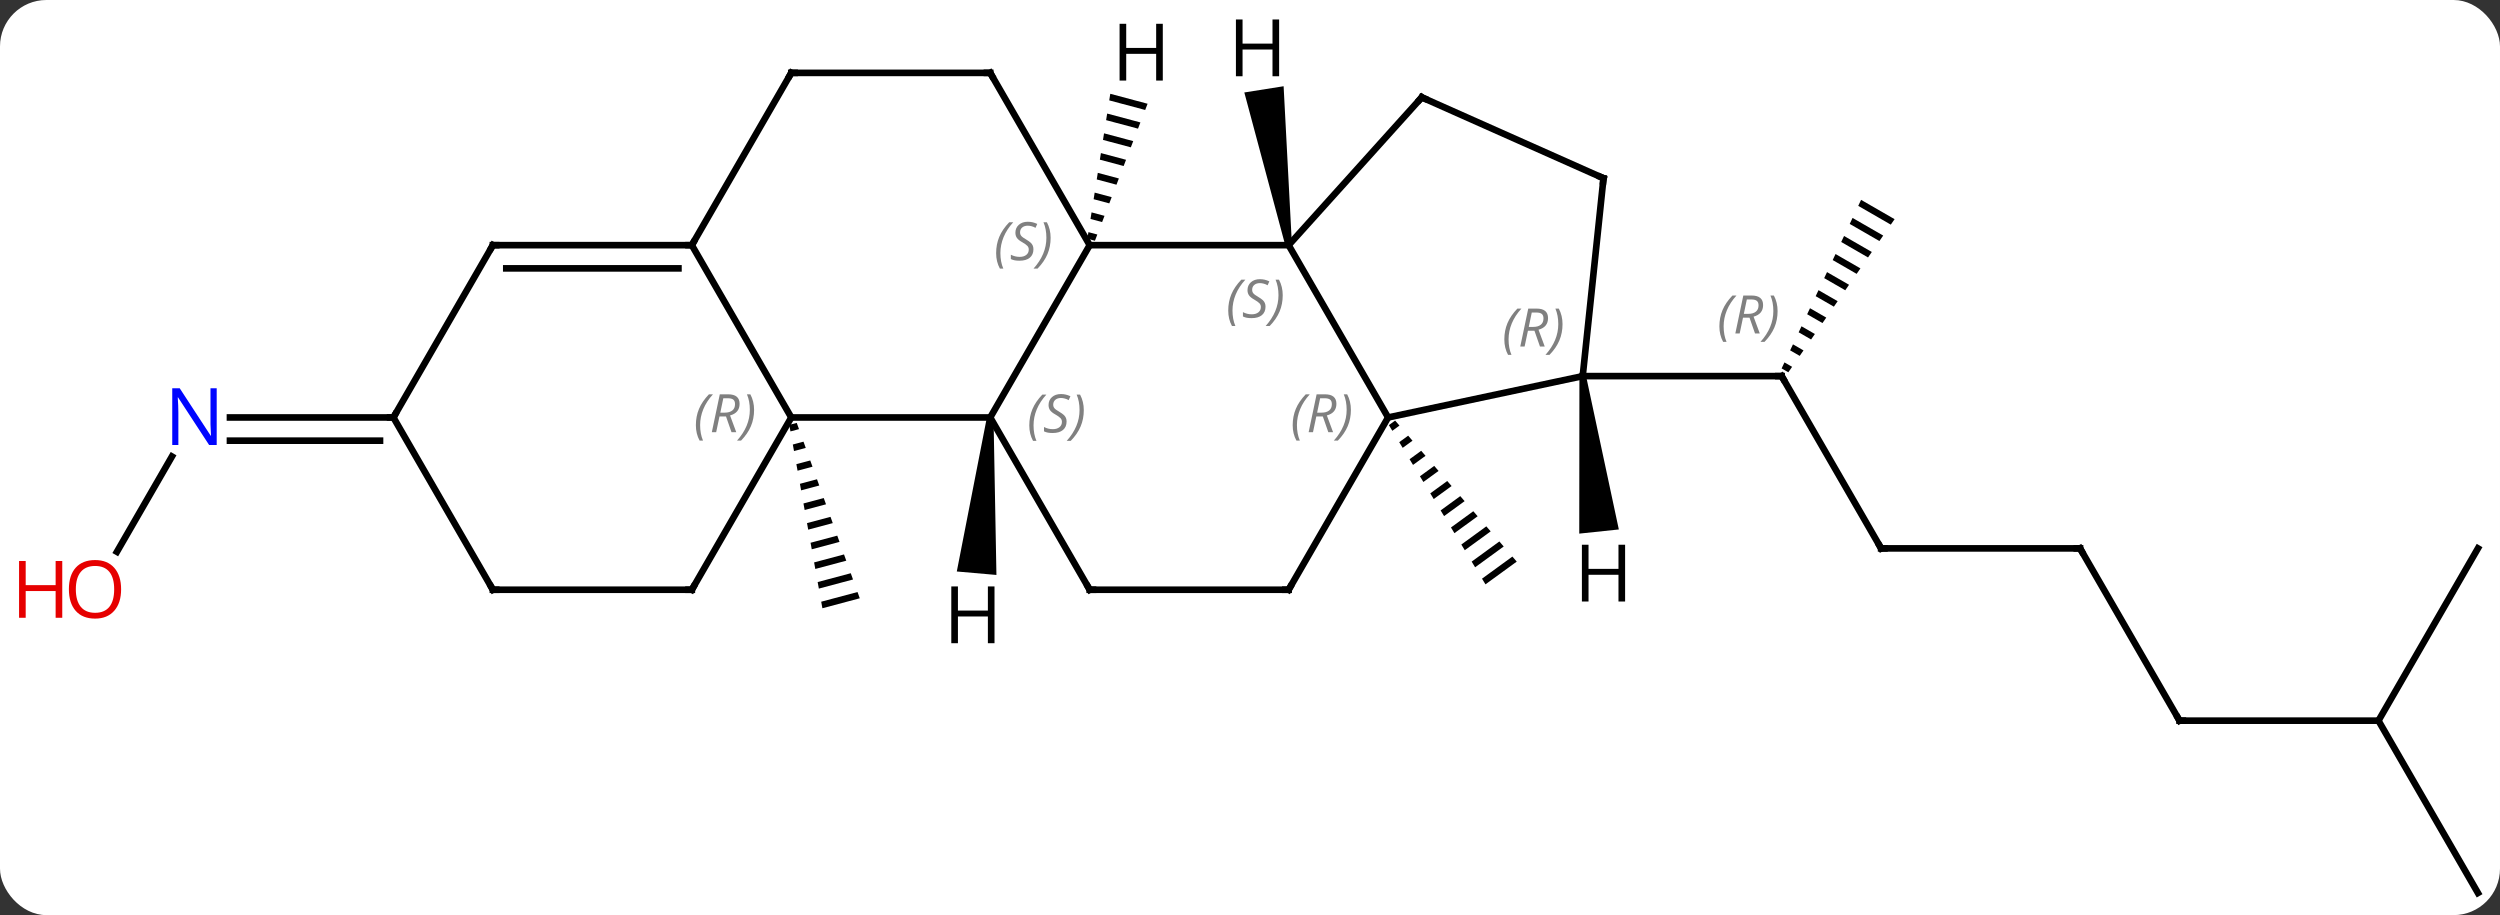 <svg width="377" viewBox="0 0 377 138" style="fill-opacity:1; color-rendering:auto; color-interpolation:auto; text-rendering:auto; stroke:black; stroke-linecap:square; stroke-miterlimit:10; shape-rendering:auto; stroke-opacity:1; fill:black; stroke-dasharray:none; font-weight:normal; stroke-width:1; font-family:'Open Sans'; font-style:normal; stroke-linejoin:miter; font-size:12; stroke-dashoffset:0; image-rendering:auto;" height="138" class="cas-substance-image" xmlns:xlink="http://www.w3.org/1999/xlink" xmlns="http://www.w3.org/2000/svg"><rect x="0" y="0" width="377" height="138" fill="#333333" stroke="none"/><svg class="cas-substance-single-component"><rect y="0" x="0" width="377" stroke="none" ry="7" rx="7" height="138" fill="white" class="cas-substance-group"/><svg y="0" x="0" width="377" viewBox="0 0 377 138" style="fill:black;" height="138" class="cas-substance-single-component-image"><svg><g><g transform="translate(194,71)" style="text-rendering:geometricPrecision; color-rendering:optimizeQuality; color-interpolation:linearRGB; stroke-linecap:butt; image-rendering:optimizeQuality;"><path style="stroke:none;" d="M16.386 -7.58 L15.443 -6.894 L15.443 -6.894 L15.963 -6.037 L17.041 -6.821 L17.041 -6.821 L16.386 -7.58 ZM18.351 -5.302 L17.003 -4.321 L17.524 -3.464 L19.006 -4.542 L19.006 -4.542 L18.351 -5.302 ZM20.316 -3.023 L18.564 -1.748 L19.084 -0.891 L20.971 -2.263 L20.316 -3.023 ZM22.28 -0.744 L20.125 0.825 L20.645 1.682 L20.645 1.682 L22.935 0.016 L22.28 -0.744 ZM24.245 1.535 L21.685 3.398 L22.205 4.255 L24.9 2.295 L24.9 2.295 L24.245 1.535 ZM26.21 3.814 L23.246 5.971 L23.246 5.971 L23.766 6.828 L26.865 4.574 L26.21 3.814 ZM28.174 6.093 L24.806 8.544 L25.326 9.401 L25.326 9.401 L28.829 6.853 L28.829 6.853 L28.174 6.093 ZM30.139 8.372 L26.367 11.117 L26.367 11.117 L26.887 11.974 L30.794 9.132 L30.794 9.132 L30.139 8.372 ZM32.104 10.651 L27.927 13.69 L27.927 13.69 L28.448 14.547 L32.759 11.411 L32.104 10.651 ZM34.069 12.93 L29.488 16.263 L30.008 17.12 L34.724 13.69 L34.724 13.69 L34.069 12.93 Z"/><line y2="11.697" y1="-14.283" x2="89.673" x1="74.673" style="fill:none;"/><path style="stroke:none;" d="M86.65 -40.863 L86.222 -39.955 L86.222 -39.955 L91.132 -37.124 L91.132 -37.124 L91.704 -37.949 L91.704 -37.949 L86.65 -40.863 ZM85.366 -38.139 L84.938 -37.232 L89.415 -34.65 L89.987 -35.475 L85.366 -38.139 ZM84.082 -35.416 L83.654 -34.508 L87.698 -32.176 L87.698 -32.176 L88.27 -33.001 L84.082 -35.416 ZM82.798 -32.692 L82.37 -31.784 L82.37 -31.784 L85.981 -29.702 L86.553 -30.527 L86.553 -30.527 L82.798 -32.692 ZM81.515 -29.968 L81.087 -29.06 L81.087 -29.06 L84.264 -27.228 L84.836 -28.053 L81.515 -29.968 ZM80.231 -27.244 L79.803 -26.337 L82.547 -24.754 L83.119 -25.579 L83.119 -25.579 L80.231 -27.244 ZM78.947 -24.521 L78.519 -23.613 L80.83 -22.28 L81.402 -23.105 L78.947 -24.521 ZM77.663 -21.797 L77.236 -20.889 L79.113 -19.806 L79.685 -20.631 L77.663 -21.797 ZM76.38 -19.073 L75.952 -18.165 L77.396 -17.333 L77.968 -18.157 L77.968 -18.157 L76.38 -19.073 ZM75.096 -16.349 L74.668 -15.442 L75.679 -14.859 L76.251 -15.683 L75.096 -16.349 Z"/><line y2="-14.283" y1="-14.283" x2="44.673" x1="74.673" style="fill:none;"/><line y2="11.697" y1="11.697" x2="119.673" x1="89.673" style="fill:none;"/><line y2="37.677" y1="11.697" x2="134.673" x1="119.673" style="fill:none;"/><line y2="37.677" y1="37.677" x2="164.673" x1="134.673" style="fill:none;"/><line y2="11.697" y1="37.677" x2="179.673" x1="164.673" style="fill:none;"/><line y2="63.657" y1="37.677" x2="179.673" x1="164.673" style="fill:none;"/><path style="stroke:none;" d="M-73.851 -7.231 L-74.978 -6.93 L-74.799 -5.942 L-73.511 -6.286 L-73.851 -7.231 ZM-72.832 -4.397 L-74.443 -3.967 L-74.443 -3.967 L-74.264 -2.979 L-74.264 -2.979 L-72.493 -3.452 L-72.832 -4.397 ZM-71.814 -1.562 L-73.908 -1.004 L-73.729 -0.016 L-71.475 -0.618 L-71.814 -1.562 ZM-70.796 1.272 L-73.373 1.959 L-73.194 2.947 L-70.456 2.216 L-70.796 1.272 ZM-69.778 4.106 L-72.838 4.922 L-72.659 5.91 L-69.438 5.05 L-69.778 4.106 ZM-68.759 6.94 L-72.303 7.885 L-72.303 7.885 L-72.124 8.873 L-68.42 7.885 L-68.759 6.94 ZM-67.741 9.774 L-71.768 10.848 L-71.589 11.836 L-67.401 10.719 L-67.401 10.719 L-67.741 9.774 ZM-66.723 12.608 L-71.233 13.811 L-71.054 14.799 L-66.383 13.553 L-66.723 12.608 ZM-65.704 15.442 L-70.698 16.774 L-70.698 16.774 L-70.519 17.762 L-65.365 16.387 L-65.365 16.387 L-65.704 15.442 ZM-64.686 18.276 L-70.162 19.738 L-70.162 19.738 L-69.984 20.725 L-64.347 19.221 L-64.686 18.276 Z"/><line y2="12.212" y1="-2.158" x2="-176.369" x1="-168.073" style="fill:none;"/><line y2="-8.046" y1="-8.046" x2="-134.673" x1="-159.321" style="fill:none;"/><line y2="-4.546" y1="-4.546" x2="-136.694" x1="-159.321" style="fill:none;"/><line y2="-34.029" y1="-34.029" x2="-29.673" x1="0.327" style="fill:none;"/><line y2="-8.046" y1="-34.029" x2="15.327" x1="0.327" style="fill:none;"/><line y2="-56.322" y1="-34.029" x2="20.403" x1="0.327" style="fill:none;"/><line y2="-8.046" y1="-34.029" x2="-44.673" x1="-29.673" style="fill:none;"/><line y2="-60.009" y1="-34.029" x2="-44.673" x1="-29.673" style="fill:none;"/><line y2="-14.283" y1="-8.046" x2="44.673" x1="15.327" style="fill:none;"/><line y2="17.934" y1="-8.046" x2="0.327" x1="15.327" style="fill:none;"/><line y2="-44.121" y1="-56.322" x2="47.808" x1="20.403" style="fill:none;"/><line y2="-8.046" y1="-8.046" x2="-74.673" x1="-44.673" style="fill:none;"/><line y2="17.934" y1="-8.046" x2="-29.673" x1="-44.673" style="fill:none;"/><line y2="-60.009" y1="-60.009" x2="-74.673" x1="-44.673" style="fill:none;"/><line y2="-44.121" y1="-14.283" x2="47.808" x1="44.673" style="fill:none;"/><line y2="17.934" y1="17.934" x2="-29.673" x1="0.327" style="fill:none;"/><line y2="-34.029" y1="-8.046" x2="-89.673" x1="-74.673" style="fill:none;"/><line y2="17.934" y1="-8.046" x2="-89.673" x1="-74.673" style="fill:none;"/><line y2="-34.029" y1="-60.009" x2="-89.673" x1="-74.673" style="fill:none;"/><line y2="-34.029" y1="-34.029" x2="-119.673" x1="-89.673" style="fill:none;"/><line y2="-30.529" y1="-30.529" x2="-117.652" x1="-91.694" style="fill:none;"/><line y2="17.934" y1="17.934" x2="-119.673" x1="-89.673" style="fill:none;"/><line y2="-8.046" y1="-34.029" x2="-134.673" x1="-119.673" style="fill:none;"/><line y2="-8.046" y1="17.934" x2="-134.673" x1="-119.673" style="fill:none;"/><path style="stroke:none;" d="M0.821 -34.107 L-0.167 -33.951 L-6.357 -57.056 L-0.431 -57.995 Z"/><path style="stroke:none;" d="M-26.571 -56.855 L-26.727 -55.862 L-26.727 -55.862 L-21.306 -54.415 L-21.306 -54.415 L-20.945 -55.354 L-26.571 -56.855 ZM-27.041 -53.875 L-27.198 -52.882 L-27.198 -52.882 L-22.389 -51.598 L-22.389 -51.598 L-22.028 -52.537 L-22.028 -52.537 L-27.041 -53.875 ZM-27.512 -50.895 L-27.669 -49.901 L-27.669 -49.901 L-23.471 -48.781 L-23.471 -48.781 L-23.11 -49.72 L-23.11 -49.72 L-27.512 -50.895 ZM-27.983 -47.915 L-28.14 -46.921 L-28.14 -46.921 L-24.554 -45.964 L-24.554 -45.964 L-24.193 -46.903 L-24.193 -46.903 L-27.983 -47.915 ZM-28.454 -44.934 L-28.611 -43.941 L-28.611 -43.941 L-25.636 -43.147 L-25.275 -44.086 L-28.454 -44.934 ZM-28.924 -41.954 L-29.081 -40.961 L-29.081 -40.961 L-26.719 -40.33 L-26.719 -40.33 L-26.358 -41.269 L-28.924 -41.954 ZM-29.395 -38.974 L-29.552 -37.981 L-27.801 -37.513 L-27.801 -37.513 L-27.44 -38.452 L-27.44 -38.452 L-29.395 -38.974 ZM-29.866 -35.994 L-30.023 -35 L-30.023 -35 L-28.884 -34.696 L-28.884 -34.696 L-28.523 -35.635 L-28.523 -35.635 L-29.866 -35.994 Z"/><path style="stroke:none;" d="M-45.171 -8.09 L-44.175 -8.002 L-43.738 15.703 L-49.715 15.18 Z"/><path style="stroke:none;" d="M44.176 -14.231 L45.17 -14.335 L50.12 8.843 L44.152 9.47 Z"/><path style="fill:none; stroke-miterlimit:5;" d="M74.923 -13.85 L74.673 -14.283 L74.173 -14.283"/></g><g transform="translate(194,71)" style="stroke-linecap:butt; font-size:8.4px; fill:gray; text-rendering:geometricPrecision; image-rendering:optimizeQuality; color-rendering:optimizeQuality; font-family:'Open Sans'; font-style:italic; stroke:gray; color-interpolation:linearRGB; stroke-miterlimit:5;"><path style="stroke:none;" d="M65.284 -21.779 Q65.284 -23.107 65.753 -24.232 Q66.221 -25.357 67.253 -26.435 L67.862 -26.435 Q66.893 -25.373 66.409 -24.201 Q65.925 -23.029 65.925 -21.795 Q65.925 -20.466 66.362 -19.451 L65.846 -19.451 Q65.284 -20.482 65.284 -21.779 ZM68.844 -23.091 L68.344 -20.716 L67.688 -20.716 L68.891 -26.435 L70.141 -26.435 Q71.875 -26.435 71.875 -24.998 Q71.875 -23.638 70.438 -23.248 L71.375 -20.716 L70.656 -20.716 L69.828 -23.091 L68.844 -23.091 ZM69.422 -25.841 Q69.031 -23.92 68.969 -23.67 L69.625 -23.67 Q70.375 -23.67 70.781 -23.998 Q71.188 -24.326 71.188 -24.951 Q71.188 -25.42 70.93 -25.631 Q70.672 -25.841 70.078 -25.841 L69.422 -25.841 ZM74.061 -24.091 Q74.061 -22.763 73.585 -21.631 Q73.108 -20.498 72.093 -19.451 L71.483 -19.451 Q73.421 -21.607 73.421 -24.091 Q73.421 -25.42 72.983 -26.435 L73.499 -26.435 Q74.061 -25.373 74.061 -24.091 Z"/><path style="fill:none; stroke:black;" d="M89.423 11.264 L89.673 11.697 L90.173 11.697"/><path style="fill:none; stroke:black;" d="M119.173 11.697 L119.673 11.697 L119.923 12.13"/><path style="fill:none; stroke:black;" d="M134.423 37.244 L134.673 37.677 L135.173 37.677"/></g><g transform="translate(194,71)" style="stroke-linecap:butt; fill:rgb(0,5,255); text-rendering:geometricPrecision; color-rendering:optimizeQuality; image-rendering:optimizeQuality; font-family:'Open Sans'; stroke:rgb(0,5,255); color-interpolation:linearRGB; stroke-miterlimit:5;"><path style="stroke:none;" d="M-161.321 -3.89 L-162.462 -3.89 L-167.15 -11.077 L-167.196 -11.077 Q-167.103 -9.812 -167.103 -8.765 L-167.103 -3.89 L-168.025 -3.89 L-168.025 -12.452 L-166.9 -12.452 L-162.228 -5.296 L-162.181 -5.296 Q-162.181 -5.452 -162.228 -6.312 Q-162.275 -7.171 -162.259 -7.546 L-162.259 -12.452 L-161.321 -12.452 L-161.321 -3.89 Z"/><path style="fill:rgb(230,0,0); stroke:none;" d="M-175.736 17.864 Q-175.736 19.926 -176.775 21.106 Q-177.814 22.286 -179.657 22.286 Q-181.548 22.286 -182.579 21.122 Q-183.611 19.957 -183.611 17.848 Q-183.611 15.754 -182.579 14.606 Q-181.548 13.457 -179.657 13.457 Q-177.798 13.457 -176.767 14.629 Q-175.736 15.801 -175.736 17.864 ZM-182.564 17.864 Q-182.564 19.598 -181.821 20.504 Q-181.079 21.411 -179.657 21.411 Q-178.236 21.411 -177.509 20.512 Q-176.782 19.614 -176.782 17.864 Q-176.782 16.129 -177.509 15.239 Q-178.236 14.348 -179.657 14.348 Q-181.079 14.348 -181.821 15.246 Q-182.564 16.145 -182.564 17.864 Z"/><path style="fill:rgb(230,0,0); stroke:none;" d="M-184.611 22.161 L-185.611 22.161 L-185.611 18.129 L-190.126 18.129 L-190.126 22.161 L-191.126 22.161 L-191.126 13.598 L-190.126 13.598 L-190.126 17.239 L-185.611 17.239 L-185.611 13.598 L-184.611 13.598 L-184.611 22.161 Z"/></g><g transform="translate(194,71)" style="stroke-linecap:butt; font-size:8.4px; fill:gray; text-rendering:geometricPrecision; image-rendering:optimizeQuality; color-rendering:optimizeQuality; font-family:'Open Sans'; font-style:italic; stroke:gray; color-interpolation:linearRGB; stroke-miterlimit:5;"><path style="stroke:none;" d="M-8.782 -24.166 Q-8.782 -25.494 -8.313 -26.619 Q-7.844 -27.744 -6.813 -28.822 L-6.204 -28.822 Q-7.172 -27.759 -7.657 -26.588 Q-8.141 -25.416 -8.141 -24.181 Q-8.141 -22.853 -7.704 -21.838 L-8.219 -21.838 Q-8.782 -22.869 -8.782 -24.166 ZM-3.159 -24.759 Q-3.159 -23.931 -3.706 -23.478 Q-4.253 -23.025 -5.253 -23.025 Q-5.659 -23.025 -5.972 -23.08 Q-6.284 -23.134 -6.565 -23.275 L-6.565 -23.931 Q-5.94 -23.603 -5.237 -23.603 Q-4.612 -23.603 -4.237 -23.9 Q-3.862 -24.197 -3.862 -24.713 Q-3.862 -25.025 -4.065 -25.252 Q-4.269 -25.478 -4.831 -25.806 Q-5.425 -26.134 -5.651 -26.463 Q-5.878 -26.791 -5.878 -27.244 Q-5.878 -27.978 -5.362 -28.439 Q-4.847 -28.9 -4.003 -28.9 Q-3.628 -28.9 -3.292 -28.822 Q-2.956 -28.744 -2.581 -28.572 L-2.847 -27.978 Q-3.097 -28.134 -3.417 -28.22 Q-3.737 -28.306 -4.003 -28.306 Q-4.534 -28.306 -4.854 -28.033 Q-5.175 -27.759 -5.175 -27.291 Q-5.175 -27.088 -5.104 -26.939 Q-5.034 -26.791 -4.894 -26.658 Q-4.753 -26.525 -4.331 -26.275 Q-3.768 -25.931 -3.565 -25.736 Q-3.362 -25.541 -3.261 -25.306 Q-3.159 -25.072 -3.159 -24.759 ZM-0.565 -26.478 Q-0.565 -25.15 -1.041 -24.017 Q-1.518 -22.884 -2.533 -21.838 L-3.143 -21.838 Q-1.205 -23.994 -1.205 -26.478 Q-1.205 -27.806 -1.643 -28.822 L-1.127 -28.822 Q-0.565 -27.759 -0.565 -26.478 Z"/><path style="stroke:none;" d="M-43.782 -32.826 Q-43.782 -34.154 -43.313 -35.279 Q-42.844 -36.404 -41.813 -37.482 L-41.203 -37.482 Q-42.172 -36.419 -42.657 -35.248 Q-43.141 -34.076 -43.141 -32.841 Q-43.141 -31.513 -42.703 -30.497 L-43.219 -30.497 Q-43.782 -31.529 -43.782 -32.826 ZM-38.159 -33.419 Q-38.159 -32.591 -38.706 -32.138 Q-39.253 -31.685 -40.253 -31.685 Q-40.659 -31.685 -40.971 -31.74 Q-41.284 -31.794 -41.565 -31.935 L-41.565 -32.591 Q-40.94 -32.263 -40.237 -32.263 Q-39.612 -32.263 -39.237 -32.56 Q-38.862 -32.857 -38.862 -33.373 Q-38.862 -33.685 -39.065 -33.912 Q-39.268 -34.138 -39.831 -34.466 Q-40.425 -34.794 -40.651 -35.123 Q-40.878 -35.451 -40.878 -35.904 Q-40.878 -36.638 -40.362 -37.099 Q-39.846 -37.56 -39.003 -37.56 Q-38.628 -37.56 -38.292 -37.482 Q-37.956 -37.404 -37.581 -37.232 L-37.846 -36.638 Q-38.096 -36.794 -38.417 -36.88 Q-38.737 -36.966 -39.003 -36.966 Q-39.534 -36.966 -39.854 -36.693 Q-40.175 -36.419 -40.175 -35.951 Q-40.175 -35.748 -40.104 -35.599 Q-40.034 -35.451 -39.893 -35.318 Q-39.753 -35.185 -39.331 -34.935 Q-38.768 -34.591 -38.565 -34.396 Q-38.362 -34.201 -38.261 -33.966 Q-38.159 -33.732 -38.159 -33.419 ZM-35.565 -35.138 Q-35.565 -33.81 -36.041 -32.677 Q-36.518 -31.544 -37.533 -30.497 L-38.143 -30.497 Q-36.205 -32.654 -36.205 -35.138 Q-36.205 -36.466 -36.643 -37.482 L-36.127 -37.482 Q-35.565 -36.419 -35.565 -35.138 Z"/><path style="stroke:none;" d="M0.938 -6.882 Q0.938 -8.21 1.407 -9.335 Q1.876 -10.46 2.907 -11.538 L3.517 -11.538 Q2.548 -10.476 2.063 -9.304 Q1.579 -8.132 1.579 -6.898 Q1.579 -5.57 2.017 -4.554 L1.501 -4.554 Q0.938 -5.585 0.938 -6.882 ZM4.498 -8.195 L3.998 -5.82 L3.342 -5.82 L4.545 -11.538 L5.795 -11.538 Q7.53 -11.538 7.53 -10.101 Q7.53 -8.742 6.092 -8.351 L7.03 -5.82 L6.311 -5.82 L5.483 -8.195 L4.498 -8.195 ZM5.077 -10.945 Q4.686 -9.023 4.623 -8.773 L5.28 -8.773 Q6.03 -8.773 6.436 -9.101 Q6.842 -9.429 6.842 -10.054 Q6.842 -10.523 6.584 -10.734 Q6.327 -10.945 5.733 -10.945 L5.077 -10.945 ZM9.716 -9.195 Q9.716 -7.867 9.239 -6.734 Q8.762 -5.601 7.747 -4.554 L7.138 -4.554 Q9.075 -6.71 9.075 -9.195 Q9.075 -10.523 8.637 -11.538 L9.153 -11.538 Q9.716 -10.476 9.716 -9.195 Z"/><path style="fill:none; stroke:black;" d="M20.068 -55.95 L20.403 -56.322 L20.86 -56.119"/><path style="stroke:none;" d="M-38.782 -6.843 Q-38.782 -8.171 -38.313 -9.296 Q-37.844 -10.421 -36.813 -11.499 L-36.203 -11.499 Q-37.172 -10.437 -37.657 -9.265 Q-38.141 -8.093 -38.141 -6.859 Q-38.141 -5.531 -37.703 -4.515 L-38.219 -4.515 Q-38.782 -5.546 -38.782 -6.843 ZM-33.159 -7.437 Q-33.159 -6.609 -33.706 -6.156 Q-34.253 -5.702 -35.253 -5.702 Q-35.659 -5.702 -35.971 -5.757 Q-36.284 -5.812 -36.565 -5.952 L-36.565 -6.609 Q-35.94 -6.281 -35.237 -6.281 Q-34.612 -6.281 -34.237 -6.577 Q-33.862 -6.874 -33.862 -7.39 Q-33.862 -7.702 -34.065 -7.929 Q-34.268 -8.156 -34.831 -8.484 Q-35.425 -8.812 -35.651 -9.14 Q-35.878 -9.468 -35.878 -9.921 Q-35.878 -10.656 -35.362 -11.117 Q-34.846 -11.578 -34.003 -11.578 Q-33.628 -11.578 -33.292 -11.499 Q-32.956 -11.421 -32.581 -11.249 L-32.846 -10.656 Q-33.096 -10.812 -33.417 -10.898 Q-33.737 -10.984 -34.003 -10.984 Q-34.534 -10.984 -34.854 -10.71 Q-35.175 -10.437 -35.175 -9.968 Q-35.175 -9.765 -35.104 -9.617 Q-35.034 -9.468 -34.893 -9.335 Q-34.753 -9.203 -34.331 -8.953 Q-33.768 -8.609 -33.565 -8.413 Q-33.362 -8.218 -33.261 -7.984 Q-33.159 -7.749 -33.159 -7.437 ZM-30.564 -9.156 Q-30.564 -7.827 -31.041 -6.695 Q-31.518 -5.562 -32.533 -4.515 L-33.143 -4.515 Q-31.205 -6.671 -31.205 -9.156 Q-31.205 -10.484 -31.643 -11.499 L-31.127 -11.499 Q-30.564 -10.437 -30.564 -9.156 Z"/><path style="fill:none; stroke:black;" d="M-44.423 -59.576 L-44.673 -60.009 L-45.173 -60.009"/><path style="stroke:none;" d="M32.853 -19.81 Q32.853 -21.138 33.322 -22.263 Q33.79 -23.388 34.822 -24.466 L35.431 -24.466 Q34.462 -23.404 33.978 -22.232 Q33.493 -21.06 33.493 -19.826 Q33.493 -18.498 33.931 -17.482 L33.415 -17.482 Q32.853 -18.513 32.853 -19.81 ZM36.413 -21.123 L35.913 -18.748 L35.257 -18.748 L36.46 -24.466 L37.71 -24.466 Q39.444 -24.466 39.444 -23.029 Q39.444 -21.67 38.007 -21.279 L38.944 -18.748 L38.225 -18.748 L37.397 -21.123 L36.413 -21.123 ZM36.991 -23.873 Q36.6 -21.951 36.538 -21.701 L37.194 -21.701 Q37.944 -21.701 38.35 -22.029 Q38.757 -22.357 38.757 -22.982 Q38.757 -23.451 38.499 -23.662 Q38.241 -23.873 37.647 -23.873 L36.991 -23.873 ZM41.63 -22.123 Q41.63 -20.795 41.154 -19.662 Q40.677 -18.529 39.661 -17.482 L39.052 -17.482 Q40.989 -19.638 40.989 -22.123 Q40.989 -23.451 40.552 -24.466 L41.068 -24.466 Q41.63 -23.404 41.63 -22.123 Z"/><path style="fill:none; stroke:black;" d="M0.577 17.501 L0.327 17.934 L-0.173 17.934"/><path style="fill:none; stroke:black;" d="M47.351 -44.324 L47.808 -44.121 L47.756 -43.624"/><path style="stroke:none;" d="M-89.062 -6.882 Q-89.062 -8.21 -88.593 -9.335 Q-88.124 -10.46 -87.093 -11.538 L-86.484 -11.538 Q-87.452 -10.476 -87.937 -9.304 Q-88.421 -8.132 -88.421 -6.898 Q-88.421 -5.57 -87.984 -4.554 L-88.499 -4.554 Q-89.062 -5.585 -89.062 -6.882 ZM-85.502 -8.195 L-86.002 -5.82 L-86.658 -5.82 L-85.455 -11.538 L-84.205 -11.538 Q-82.47 -11.538 -82.47 -10.101 Q-82.47 -8.742 -83.908 -8.351 L-82.97 -5.82 L-83.689 -5.82 L-84.517 -8.195 L-85.502 -8.195 ZM-84.924 -10.945 Q-85.314 -9.023 -85.377 -8.773 L-84.72 -8.773 Q-83.97 -8.773 -83.564 -9.101 Q-83.158 -9.429 -83.158 -10.054 Q-83.158 -10.523 -83.416 -10.734 Q-83.674 -10.945 -84.267 -10.945 L-84.924 -10.945 ZM-80.284 -9.195 Q-80.284 -7.867 -80.761 -6.734 Q-81.237 -5.601 -82.253 -4.554 L-82.862 -4.554 Q-80.925 -6.71 -80.925 -9.195 Q-80.925 -10.523 -81.362 -11.538 L-80.847 -11.538 Q-80.284 -10.476 -80.284 -9.195 Z"/><path style="fill:none; stroke:black;" d="M-29.923 17.501 L-29.673 17.934 L-29.173 17.934"/><path style="fill:none; stroke:black;" d="M-74.173 -60.009 L-74.673 -60.009 L-74.923 -59.576"/><path style="fill:none; stroke:black;" d="M-90.173 -34.029 L-89.673 -34.029 L-89.423 -34.462"/><path style="fill:none; stroke:black;" d="M-89.423 17.501 L-89.673 17.934 L-90.173 17.934"/><path style="fill:none; stroke:black;" d="M-119.173 -34.029 L-119.673 -34.029 L-119.923 -33.596"/><path style="fill:none; stroke:black;" d="M-119.173 17.934 L-119.673 17.934 L-119.923 17.501"/><path style="fill:none; stroke:black;" d="M-135.173 -8.046 L-134.673 -8.046 L-134.423 -8.479"/></g><g transform="translate(194,71)" style="stroke-linecap:butt; text-rendering:geometricPrecision; color-rendering:optimizeQuality; image-rendering:optimizeQuality; font-family:'Open Sans'; color-interpolation:linearRGB; stroke-miterlimit:5;"><path style="stroke:none;" d="M-1.107 -59.501 L-2.107 -59.501 L-2.107 -63.532 L-6.623 -63.532 L-6.623 -59.501 L-7.623 -59.501 L-7.623 -68.063 L-6.623 -68.063 L-6.623 -64.423 L-2.107 -64.423 L-2.107 -68.063 L-1.107 -68.063 L-1.107 -59.501 Z"/><path style="stroke:none;" d="M-18.651 -58.85 L-19.651 -58.85 L-19.651 -62.881 L-24.167 -62.881 L-24.167 -58.85 L-25.167 -58.85 L-25.167 -67.412 L-24.167 -67.412 L-24.167 -63.772 L-19.651 -63.772 L-19.651 -67.412 L-18.651 -67.412 L-18.651 -58.85 Z"/><path style="stroke:none;" d="M-44.028 25.996 L-45.028 25.996 L-45.028 21.965 L-49.544 21.965 L-49.544 25.996 L-50.544 25.996 L-50.544 17.434 L-49.544 17.434 L-49.544 21.074 L-45.028 21.074 L-45.028 17.434 L-44.028 17.434 L-44.028 25.996 Z"/><path style="stroke:none;" d="M51.066 19.708 L50.066 19.708 L50.066 15.677 L45.55 15.677 L45.55 19.708 L44.55 19.708 L44.55 11.146 L45.55 11.146 L45.55 14.786 L50.066 14.786 L50.066 11.146 L51.066 11.146 L51.066 19.708 Z"/></g></g></svg></svg></svg></svg>